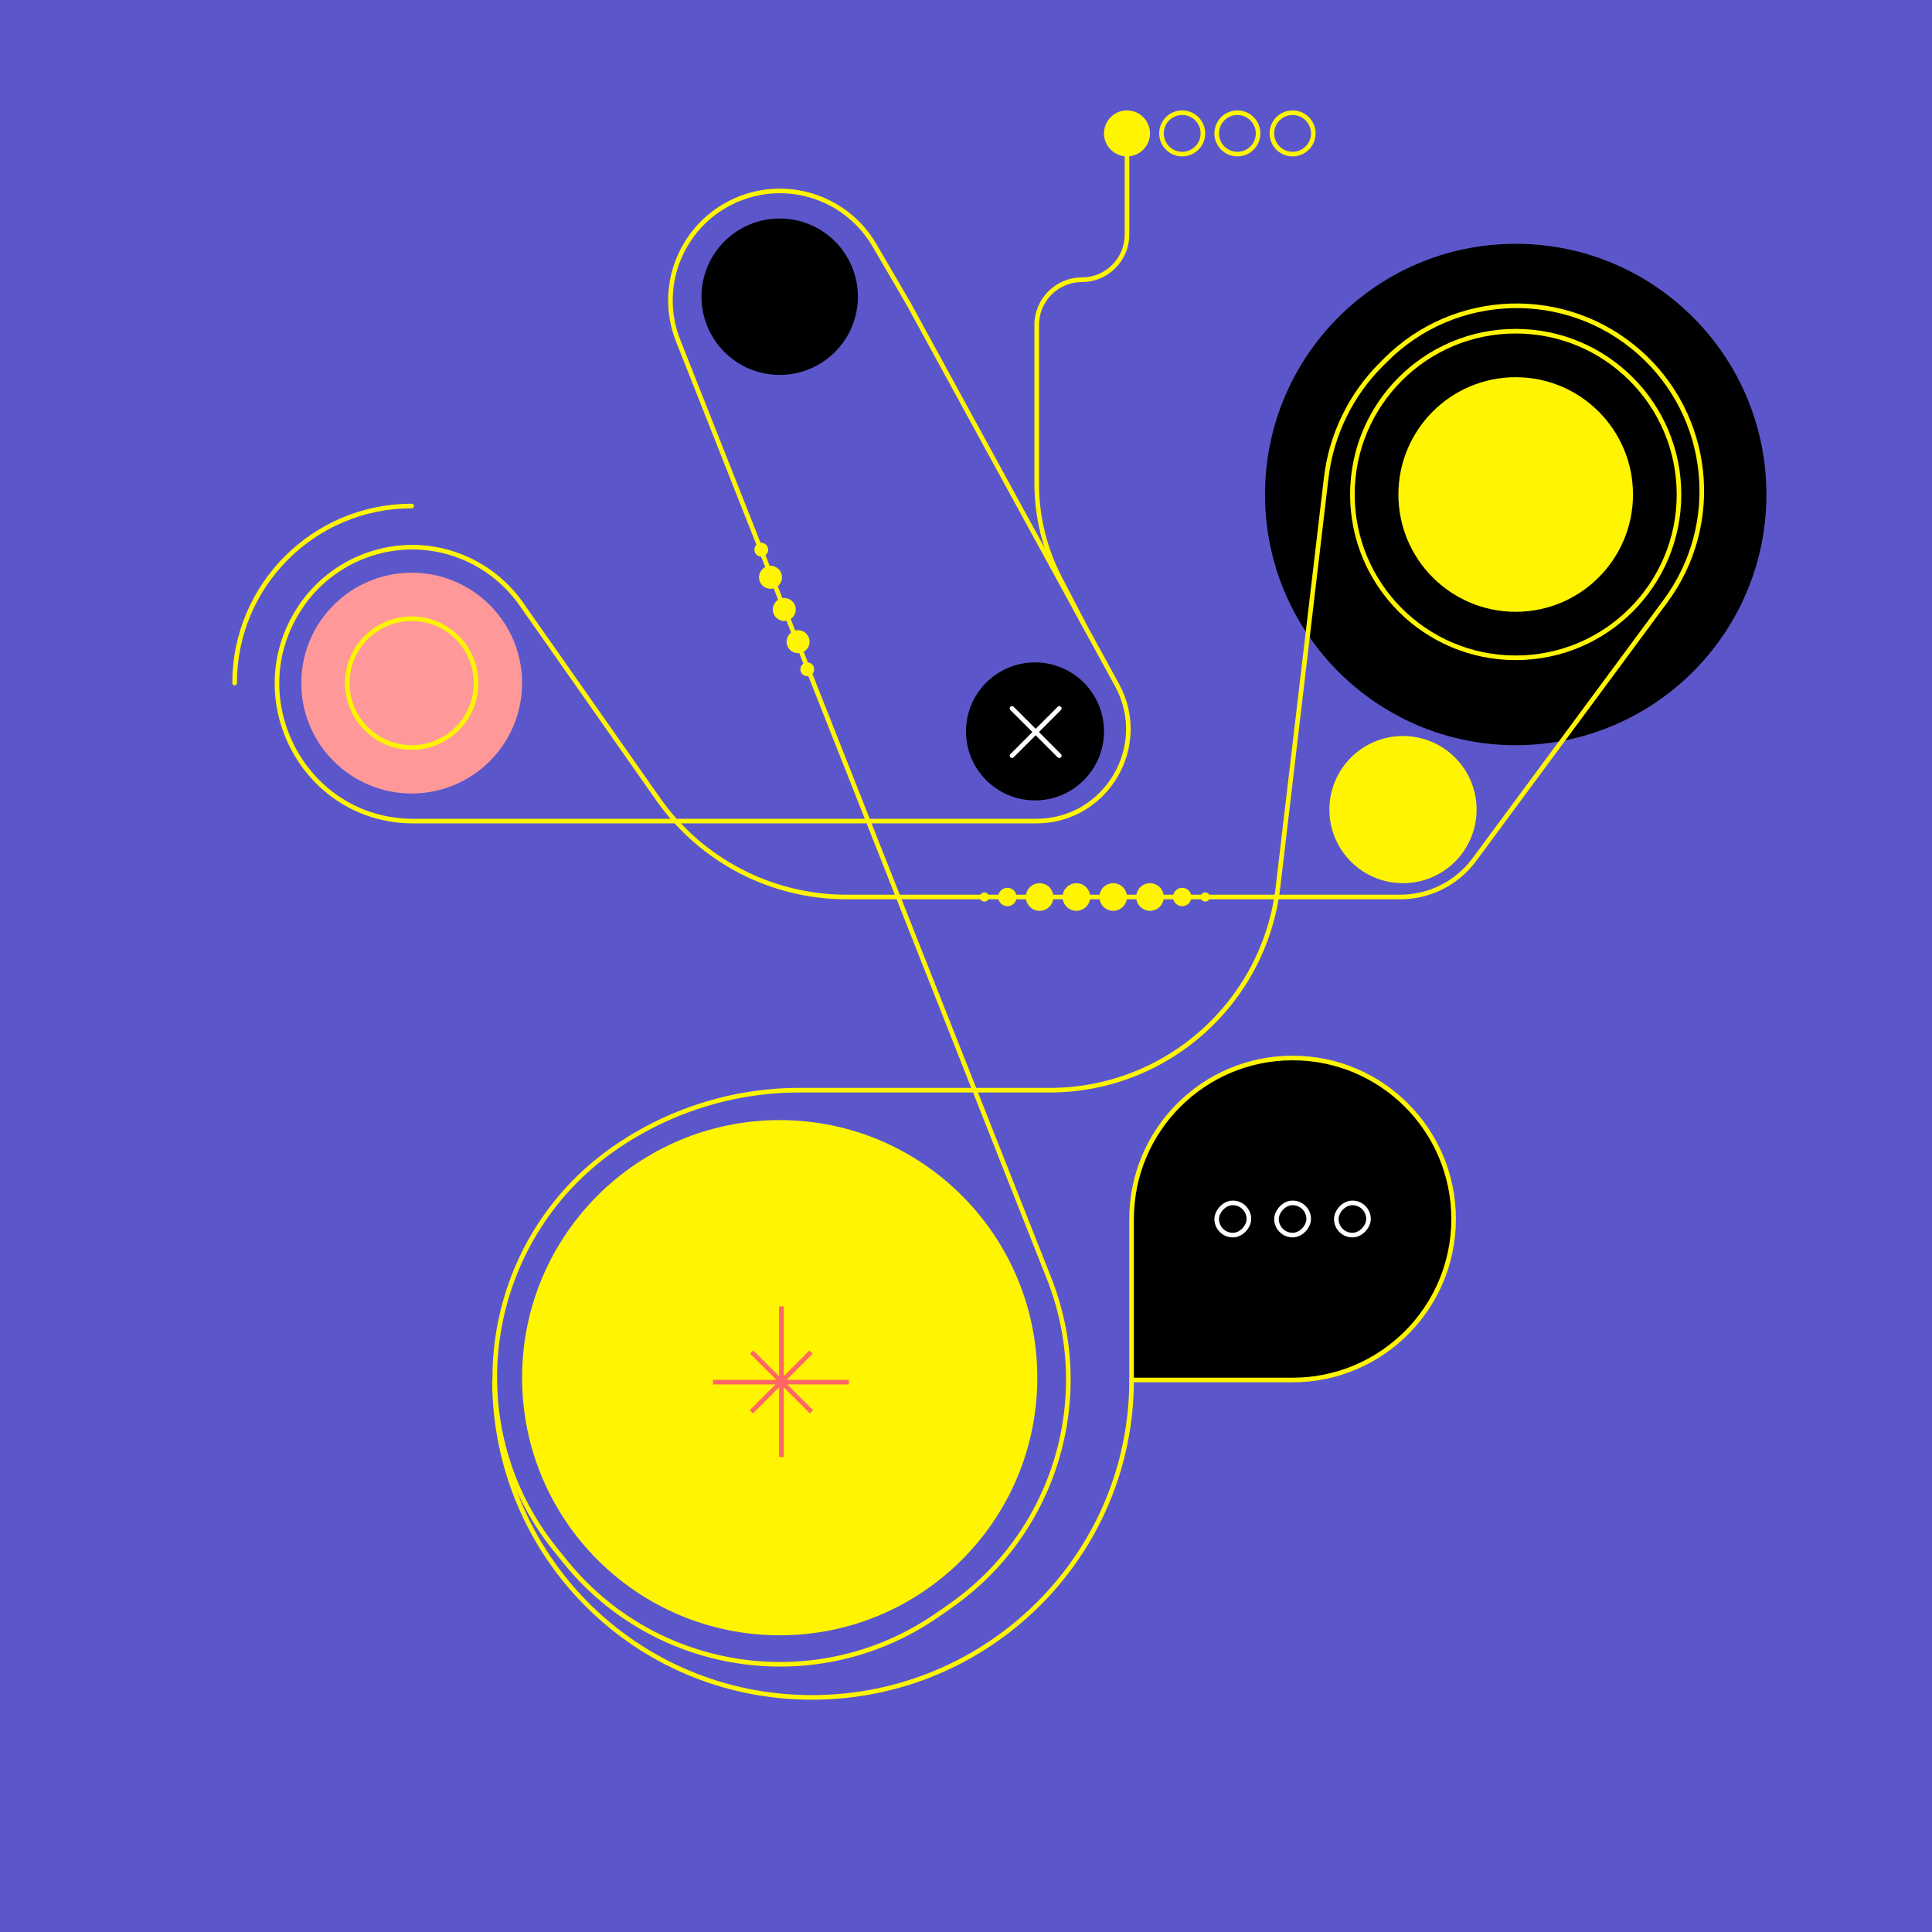 <svg width="420" height="420" viewBox="0 0 420 420" fill="none" xmlns="http://www.w3.org/2000/svg">
<rect width="420" height="420" fill="#5B57CA"/>
<circle cx="89.5" cy="148.5" r="24" fill="#FF9999"/>
<circle cx="89.5" cy="148.5" r="14" stroke="#FFF500"/>
<path d="M51 148.5C51 127.237 68.237 110 89.5 110" stroke="#FFF500" stroke-linecap="round"/>
<circle cx="169.5" cy="64.5" r="17" fill="black"/>
<circle cx="225" cy="159" r="15" fill="black"/>
<circle cx="305" cy="176" r="16" fill="#FFF500"/>
<circle cx="245" cy="29" r="5" fill="#FFF500"/>
<circle cx="257" cy="29" r="4.5" stroke="#FFF500"/>
<circle cx="269" cy="29" r="4.5" stroke="#FFF500"/>
<circle cx="281" cy="29" r="4.5" stroke="#FFF500"/>
<circle cx="167.5" cy="125.5" r="2.5" fill="#FFF500"/>
<circle cx="170.5" cy="132.5" r="2.5" fill="#FFF500"/>
<circle cx="173.5" cy="139.5" r="2.5" fill="#FFF500"/>
<circle cx="250" cy="195" r="3" fill="#FFF500"/>
<circle cx="257" cy="195" r="2" fill="#FFF500"/>
<circle cx="219" cy="195" r="2" fill="#FFF500"/>
<circle cx="262" cy="195" r="1" fill="#FFF500"/>
<circle cx="214" cy="195" r="1" fill="#FFF500"/>
<circle cx="242" cy="195" r="3" fill="#FFF500"/>
<circle cx="234" cy="195" r="3" fill="#FFF500"/>
<circle cx="226" cy="195" r="3" fill="#FFF500"/>
<circle cx="175.5" cy="145.5" r="1.5" fill="#FFF500"/>
<circle cx="329.5" cy="107.5" r="54.5" fill="black"/>
<path fill-rule="evenodd" clip-rule="evenodd" d="M316 265C316 245.67 300.33 230 281 230C261.67 230 246 245.67 246 265L246 300L281 300C300.33 300 316 284.33 316 265Z" fill="black"/>
<path d="M246 300L245.5 300L245.5 300.5L246 300.5L246 300ZM281 230.5C300.054 230.5 315.5 245.946 315.5 265L316.5 265C316.5 245.394 300.606 229.5 281 229.5L281 230.5ZM246.5 265C246.5 245.946 261.946 230.5 281 230.5L281 229.5C261.394 229.5 245.5 245.394 245.5 265L246.5 265ZM246.5 300L246.5 265L245.5 265L245.5 300L246.5 300ZM281 299.5L246 299.5L246 300.5L281 300.5L281 299.5ZM315.5 265C315.5 284.054 300.054 299.5 281 299.5L281 300.5C300.606 300.5 316.5 284.606 316.5 265L315.5 265Z" fill="#FFF500"/>
<rect x="-0.5" y="0.5" width="7" height="7" rx="3.5" transform="matrix(-1 0 0 1 297 261)" stroke="white"/>
<rect x="-0.5" y="0.5" width="7" height="7" rx="3.5" transform="matrix(-1 0 0 1 284 261)" stroke="white"/>
<rect x="-0.5" y="0.5" width="7" height="7" rx="3.5" transform="matrix(-1 0 0 1 271 261)" stroke="white"/>
<circle cx="165.5" cy="119.5" r="1.5" fill="#FFF500"/>
<circle cx="329.5" cy="107.5" r="35.5" stroke="#FFF500"/>
<circle cx="169.5" cy="299.5" r="56" fill="#FFF500"/>
<path d="M246 300C246 338.108 214.884 369 176.5 369C138.116 369 107.5 338.108 107.5 300" stroke="#FFF500"/>
<path d="M197.5 66L190.1 53.314C184.264 43.31 172.072 38.961 161.222 43.013V43.013C148.744 47.674 142.523 61.669 147.422 74.055L228.039 277.858C238.272 303.727 229.38 333.238 206.559 349.148L203.873 351.02C178.032 369.035 142.661 363.999 122.874 339.489L120.747 336.854C98.959 309.866 104.887 269.826 133.245 249.855V249.855C145.043 241.547 159.245 237 173.674 237H228.169C253.521 237 274.86 218.027 277.826 192.849L288.305 103.889C289.403 94.569 293.609 85.891 300.245 79.255L301.235 78.265C316.276 63.224 340.423 62.481 356.36 76.569V76.569C372 90.393 374.478 113.878 362.069 130.662L320.496 186.89C316.725 191.991 310.758 195 304.414 195H184.003C167.704 195 152.428 187.055 143.068 173.711L113.33 131.311C109.555 125.93 104.068 121.987 97.763 120.127V120.127C85.442 116.491 72.12 121.494 65.111 132.259V132.259C52.235 152.031 66.231 178.5 89.826 178.5H225.273C240.463 178.5 250.108 162.234 242.822 148.907L197.5 66Z" stroke="#FFF500"/>
<path d="M229.922 125.842L235.056 135.73L235.944 135.27L230.809 125.381L229.922 125.842ZM224.875 70.625V105.17H225.875V70.625H224.875ZM244.5 28.5V51H245.5V28.5H244.5ZM244.5 51C244.5 56.143 240.331 60.312 235.188 60.312V61.312C240.883 61.312 245.5 56.695 245.5 51H244.5ZM225.875 70.625C225.875 65.482 230.044 61.312 235.188 61.312V60.312C229.492 60.312 224.875 64.93 224.875 70.625H225.875ZM230.809 125.381C227.567 119.137 225.875 112.205 225.875 105.17H224.875C224.875 112.366 226.606 119.456 229.922 125.842L230.809 125.381Z" fill="#FFF500"/>
<circle cx="329.5" cy="107.5" r="25.5" fill="#FFF500"/>
<line x1="169.869" y1="284" x2="169.869" y2="316.729" stroke="#FF6666"/>
<line x1="184.536" y1="300.465" x2="155" y2="300.465" stroke="#FF6666"/>
<line x1="176.41" y1="306.915" x2="163.427" y2="293.933" stroke="#FF6666"/>
<line x1="176.319" y1="293.933" x2="163.336" y2="306.915" stroke="#FF6666"/>
<path d="M230.638 154.354C230.833 154.158 230.833 153.842 230.638 153.646C230.443 153.451 230.126 153.451 229.931 153.646L230.638 154.354ZM219.646 163.931C219.451 164.126 219.451 164.443 219.646 164.638C219.842 164.833 220.158 164.833 220.354 164.638L219.646 163.931ZM229.931 153.646L219.646 163.931L220.354 164.638L230.638 154.354L229.931 153.646Z" fill="white"/>
<path d="M229.931 164.638C230.126 164.833 230.443 164.833 230.638 164.638C230.833 164.443 230.833 164.126 230.638 163.931L229.931 164.638ZM220.354 153.646C220.158 153.451 219.842 153.451 219.646 153.646C219.451 153.842 219.451 154.158 219.646 154.354L220.354 153.646ZM230.638 163.931L220.354 153.646L219.646 154.354L229.931 164.638L230.638 163.931Z" fill="white"/>
</svg>
